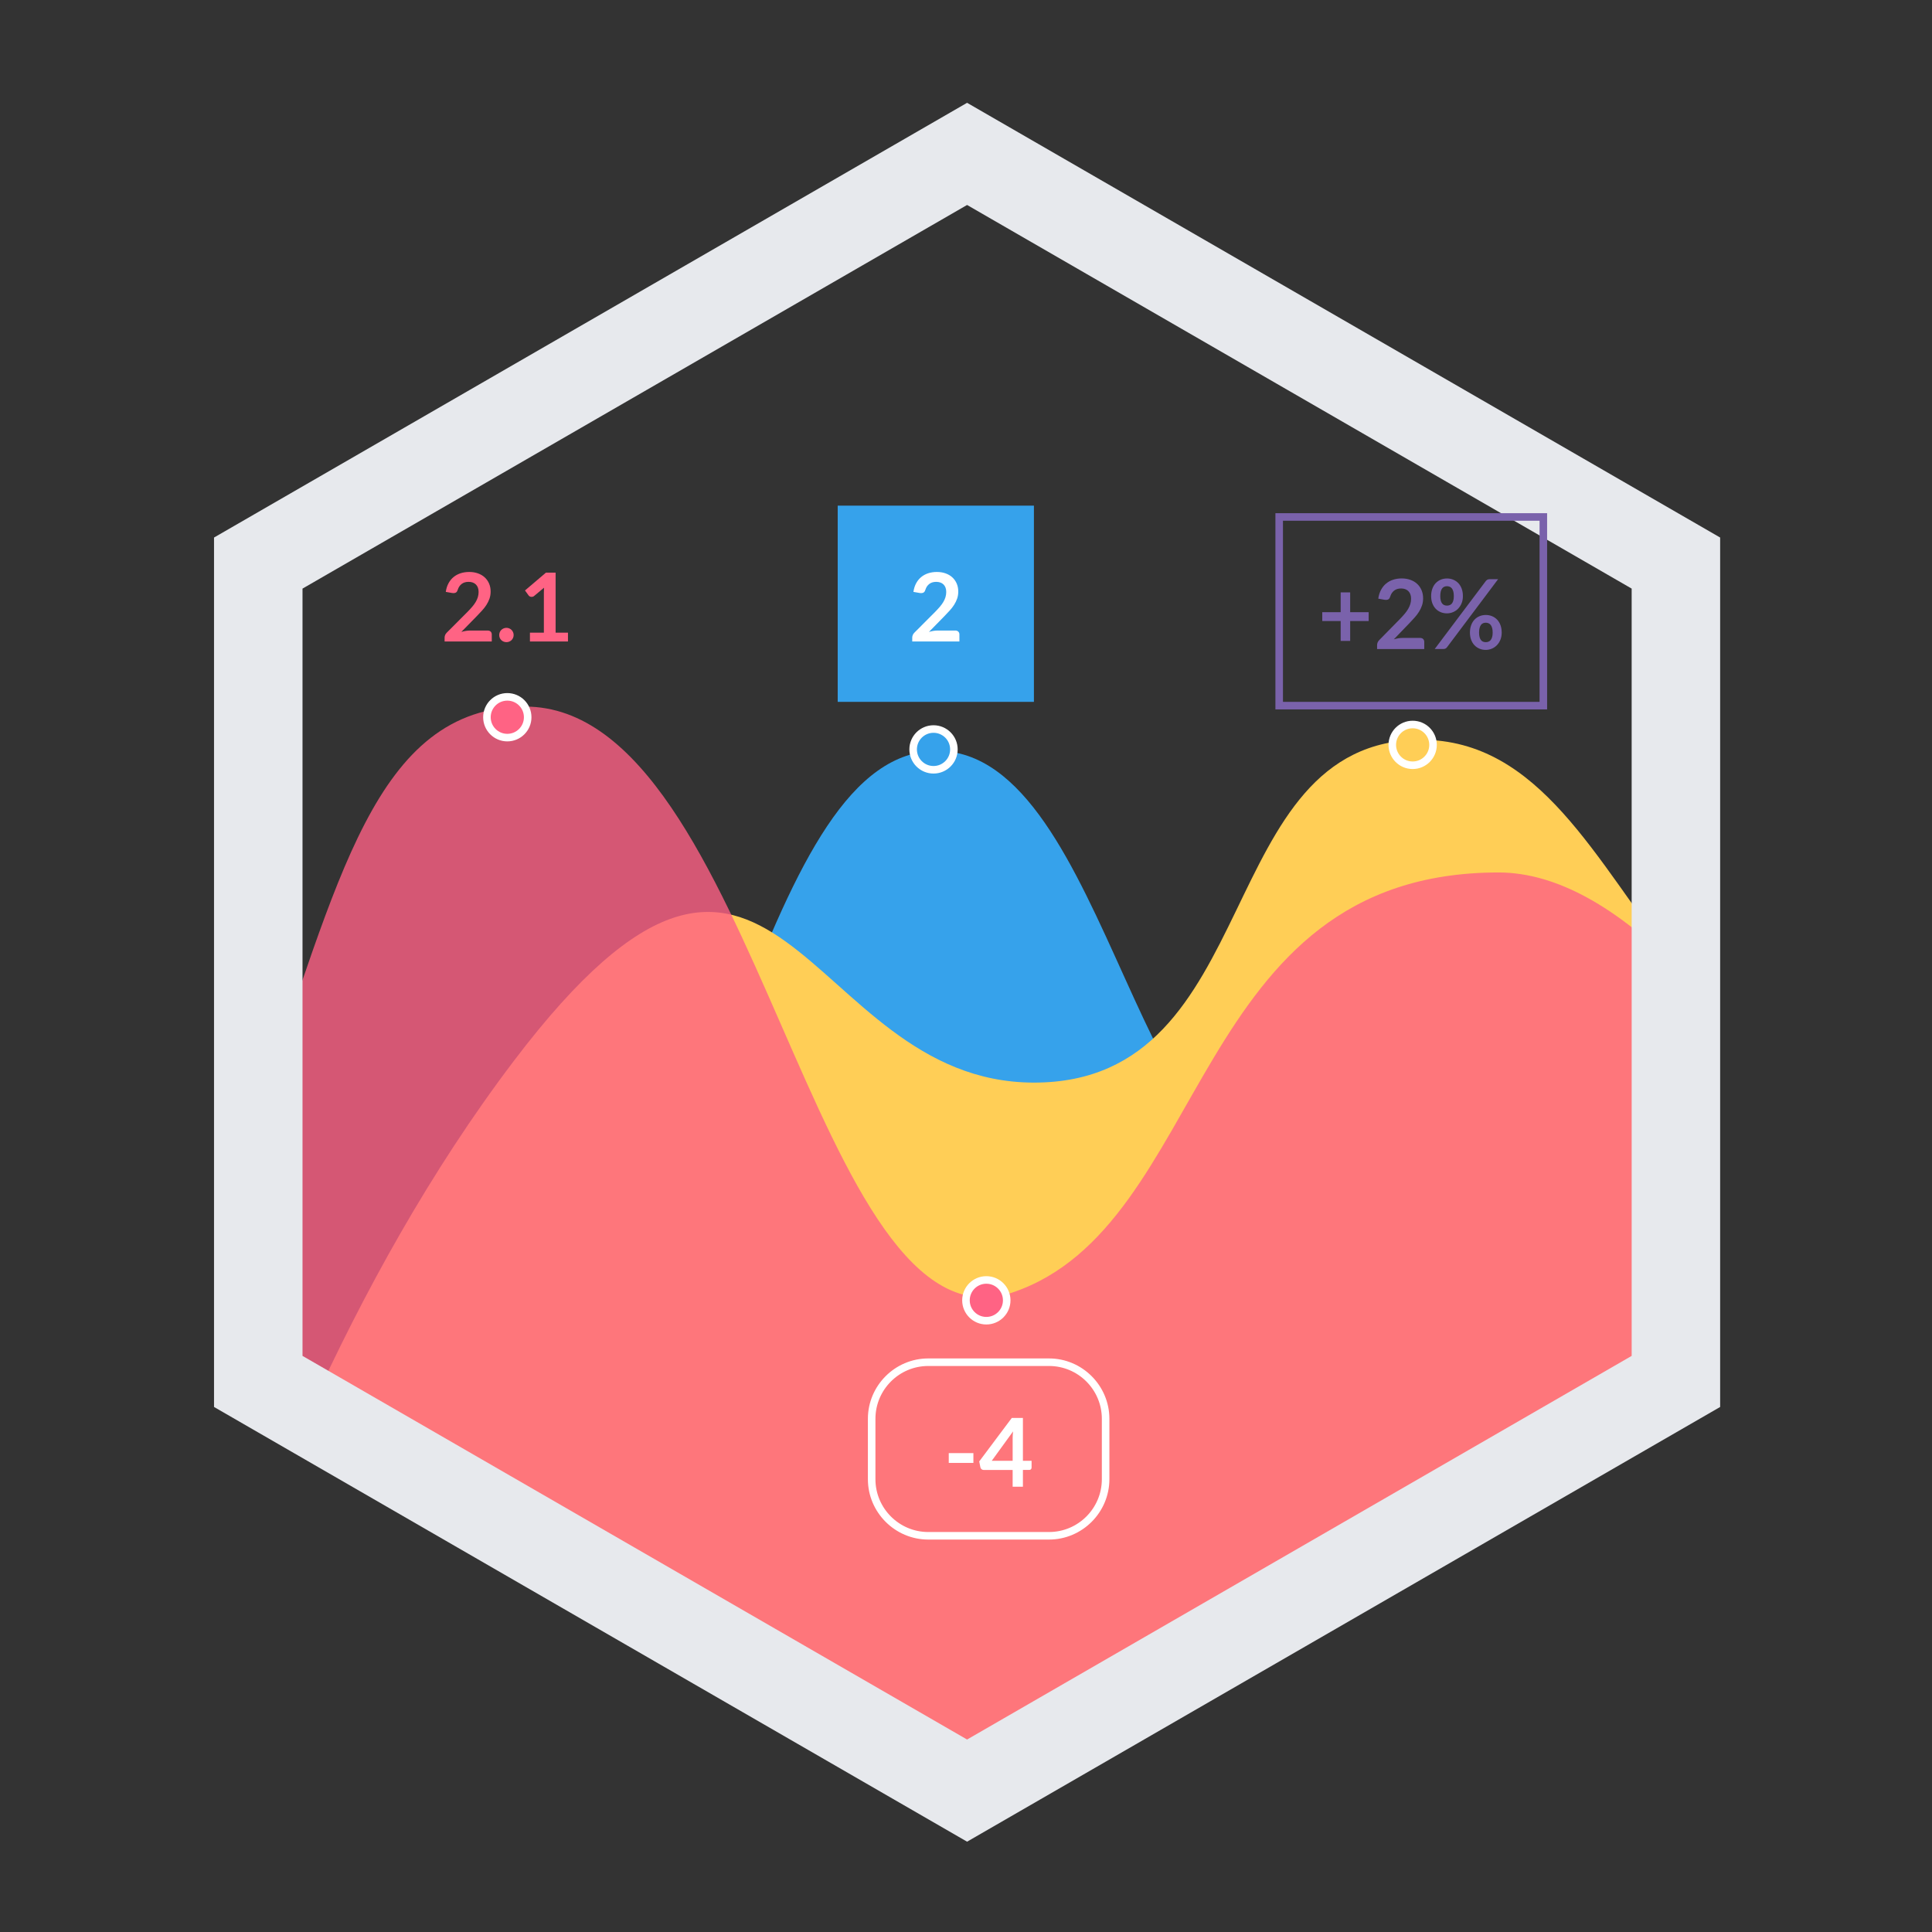 <svg xmlns="http://www.w3.org/2000/svg" xmlns:xlink="http://www.w3.org/1999/xlink" id="Layer_1" width="256" height="256" x="0" y="0" enable-background="new 0 0 256 256" version="1.1" viewBox="0 0 256 256" xml:space="preserve"><rect x="0" y="0" width="256" height="256" fill="#333333" stroke="none"/><symbol id="New_Symbol_5_1_" viewBox="-175.216 -202.205 350.18 404.297"><defs><filter id="Adobe_OpacityMaskFilter" width="329.607" height="251.983" x="-164.803" y="-61.71" filterUnits="userSpaceOnUse"><feColorMatrix type="matrix" values="1 0 0 0 0 0 1 0 0 0 0 0 1 0 0 0 0 0 1 0"/></filter></defs><mask id="SVGID_1_" width="329.607" height="251.983" x="-164.803" y="-61.71" maskUnits="userSpaceOnUse"><g filter="url(#Adobe_OpacityMaskFilter)"><g><path fill="#FFF" d="M-154.517-89.198L0-178.396l154.518,89.198V89.198L0,178.396l-154.517-89.197V-89.198z"/></g></g></mask><g mask="url(#SVGID_1_)"><path fill="#36A2EB" d="M164.804-1.462c-56.521-1.105-44.751-36.887-84.581-45.937C39.757-56.593,33.365,51.425-7.089,51.425 c-40.46,0-49.417-104.924-100.082-176.959l-1.44-2.044L0-190.273l164.804,95.137V-1.462z"/><path fill="#FFCE56" d="M164.804,1.8c-18.925,24.284-31.759,52.195-59.368,52.195c-48.86,0-36.002-79.708-90.006-79.708 s-59.68,85.74-120.865,5.143c-19.493-25.683-35.185-54.315-47.511-81.411L0-190.273l164.804,95.137V1.8z"/><path fill="#FE6184" fill-opacity=".8" d="M-164.803-31.222c18.541,51.347,26.546,92.932,61.939,92.932 c54.003,0,66.862-151.704,113.15-136.275c46.289,15.427,41.146,97.707,113.15,97.707c13.707,0,27.7-8.393,41.367-21.974v-96.305 L0-190.273l-164.803,95.137V-31.222z"/></g><g><path fill="#E7E9ED" d="M-0.126-202.205l-175.09,101.073v202.148l175.09,101.075l175.09-101.075v-202.148L-0.126-202.205z M-154.644-89.254l154.517-89.198l154.518,89.198V89.142L-0.126,178.339l-154.517-89.197V-89.254z"/></g></symbol><g id="New_Symbol_5"><path fill="#36A2EB" d="M222.138,129.628c-32.211,0.63-25.503,21.022-48.203,26.179c-23.062,5.24-26.704-56.319-49.759-56.319 c-23.058,0-28.163,59.796-57.037,100.849l-0.821,1.165l61.897,35.73l93.921-54.219V129.628z"/><path fill="#FFCE56" d="M222.138,127.77c-10.785-13.839-18.099-29.746-33.833-29.746c-27.846,0-20.518,45.426-51.294,45.426 s-34.012-48.863-68.881-2.931c-11.109,14.636-20.051,30.954-27.076,46.396l87.164,50.318l93.921-54.219V127.77z"/><path fill="#FE6184" fill-opacity=".8" d="M34.295,146.589c10.566-29.263,15.128-52.962,35.299-52.962 c30.776,0,38.104,86.456,64.484,77.663c26.38-8.792,23.449-55.683,64.485-55.683c7.812,0,15.786,4.783,23.575,12.523v54.884 l-93.921,54.219l-93.921-54.219V146.589z"/><path fill="#E7E9ED" d="M128.144,244.032L28.36,186.43V71.226l99.784-57.603l99.784,57.603V186.43L128.144,244.032z M40.085,179.662l88.059,50.834l88.06-50.834V77.993l-88.06-50.833L40.085,77.993V179.662z"/></g><g><g><rect width="26" height="26" x="111" y="67" fill="#36A2EB"/></g><g><path fill="#FFF" d="M124.139,75.789c0.42,0,0.804,0.062,1.153,0.186c0.349,0.124,0.647,0.299,0.895,0.526 c0.248,0.227,0.441,0.5,0.58,0.819c0.138,0.319,0.208,0.674,0.208,1.064c0,0.336-0.049,0.647-0.148,0.933 s-0.231,0.559-0.397,0.819c-0.166,0.261-0.36,0.513-0.583,0.756s-0.456,0.491-0.699,0.743l-2.054,2.098 c0.202-0.059,0.399-0.104,0.592-0.136c0.193-0.031,0.378-0.047,0.555-0.047h2.337c0.168,0,0.302,0.047,0.4,0.142 c0.099,0.094,0.148,0.219,0.148,0.375V85h-6.25v-0.517c0-0.105,0.022-0.214,0.066-0.328c0.044-0.113,0.115-0.218,0.211-0.315 l2.766-2.772c0.231-0.235,0.438-0.46,0.621-0.674c0.183-0.214,0.336-0.426,0.459-0.636c0.124-0.21,0.219-0.423,0.284-0.639 s0.098-0.444,0.098-0.684c0-0.218-0.031-0.411-0.095-0.577c-0.063-0.166-0.153-0.306-0.271-0.419 c-0.118-0.113-0.257-0.198-0.419-0.255c-0.162-0.057-0.344-0.085-0.545-0.085c-0.374,0-0.682,0.095-0.923,0.284 c-0.241,0.189-0.41,0.443-0.507,0.762c-0.046,0.16-0.116,0.274-0.208,0.343s-0.21,0.104-0.353,0.104 c-0.063,0-0.132-0.006-0.208-0.019l-0.819-0.145c0.063-0.437,0.185-0.82,0.366-1.15c0.18-0.33,0.406-0.605,0.677-0.825 c0.271-0.221,0.582-0.386,0.932-0.498S123.736,75.789,124.139,75.789z"/></g><circle cx="123.696" cy="99.3" r="2.7" fill="#36A2EB" stroke="#FFF" stroke-miterlimit="10"/></g><g><g><g><path fill="#FFF" d="M139,181c3.86,0,7,3.14,7,7v8c0,3.86-3.14,7-7,7h-16c-3.86,0-7-3.14-7-7v-8c0-3.86,3.14-7,7-7H139 M139,180h-16c-4.4,0-8,3.6-8,8v8c0,4.4,3.6,8,8,8h16c4.4,0,8-3.6,8-8v-8C147,183.6,143.4,180,139,180L139,180z"/></g></g><g><path fill="#FFF" d="M125.715,192.546h3.264v1.298h-3.264V192.546z"/><path fill="#FFF" d="M135.543,193.566h1.146v0.901c0,0.084-0.027,0.157-0.082,0.217c-0.055,0.061-0.135,0.091-0.24,0.091 h-0.825V197h-1.361v-2.224h-3.843c-0.105,0-0.198-0.032-0.277-0.098c-0.08-0.065-0.13-0.146-0.151-0.242l-0.157-0.788l4.315-5.765 h1.474V193.566z M134.182,190.586c0-0.134,0.004-0.279,0.013-0.435s0.023-0.317,0.044-0.485l-2.829,3.899h2.772V190.586z"/></g><circle cx="130.695" cy="172.3" r="2.7" fill="#FF6384" stroke="#FFF" stroke-miterlimit="10"/></g><g><g><g><path fill="#7A62AB" d="M204,69v24h-34V69H204 M205,68h-36v26h36V68L205,68z"/></g></g><g><path fill="#7A62AB" d="M178.905,78.494v2.624h2.451v1.171h-2.451v2.636h-1.26v-2.636h-2.438v-1.171h2.438v-2.624H178.905z"/><path fill="#7A62AB" d="M185.734,76.645c0.42,0,0.804,0.063,1.153,0.189c0.349,0.125,0.647,0.304,0.895,0.534 c0.248,0.23,0.441,0.507,0.58,0.832c0.138,0.324,0.208,0.685,0.208,1.082c0,0.341-0.049,0.657-0.148,0.947 s-0.231,0.567-0.397,0.832s-0.36,0.521-0.583,0.768c-0.223,0.248-0.456,0.499-0.699,0.755l-2.054,2.131 c0.202-0.06,0.399-0.105,0.592-0.138c0.193-0.032,0.378-0.048,0.555-0.048h2.337c0.168,0,0.302,0.048,0.4,0.144 c0.099,0.096,0.148,0.223,0.148,0.381V86h-6.25v-0.525c0-0.106,0.022-0.217,0.066-0.333c0.044-0.115,0.115-0.222,0.211-0.32 l2.766-2.815c0.231-0.239,0.438-0.467,0.621-0.685c0.183-0.218,0.336-0.433,0.459-0.646c0.124-0.213,0.219-0.43,0.284-0.65 c0.065-0.219,0.098-0.451,0.098-0.694c0-0.222-0.031-0.417-0.095-0.585c-0.063-0.168-0.153-0.311-0.271-0.426 c-0.118-0.115-0.257-0.202-0.419-0.259c-0.162-0.058-0.344-0.086-0.545-0.086c-0.374,0-0.682,0.096-0.923,0.288 c-0.241,0.192-0.41,0.45-0.507,0.774c-0.046,0.162-0.116,0.278-0.208,0.349s-0.21,0.105-0.353,0.105 c-0.063,0-0.132-0.006-0.208-0.019l-0.819-0.147c0.063-0.444,0.185-0.833,0.366-1.168c0.18-0.335,0.406-0.614,0.677-0.838 c0.271-0.224,0.582-0.392,0.932-0.505C184.954,76.702,185.331,76.645,185.734,76.645z"/><path fill="#7A62AB" d="M193.842,78.987c0,0.35-0.058,0.666-0.173,0.947c-0.116,0.282-0.27,0.521-0.463,0.72 c-0.193,0.198-0.418,0.351-0.674,0.458c-0.256,0.106-0.523,0.16-0.8,0.16c-0.303,0-0.582-0.053-0.838-0.16 c-0.256-0.107-0.478-0.259-0.665-0.458c-0.187-0.199-0.333-0.438-0.438-0.72c-0.105-0.281-0.158-0.597-0.158-0.947 c0-0.358,0.053-0.683,0.158-0.973s0.25-0.535,0.438-0.736c0.187-0.2,0.409-0.355,0.665-0.464c0.256-0.108,0.535-0.163,0.838-0.163 c0.302,0,0.583,0.055,0.841,0.163c0.258,0.109,0.482,0.264,0.671,0.464c0.189,0.201,0.336,0.446,0.441,0.736 S193.842,78.628,193.842,78.987z M196.873,76.997c0.05-0.064,0.113-0.122,0.189-0.173s0.181-0.077,0.315-0.077h1.128l-6.767,9.015 c-0.05,0.068-0.114,0.125-0.192,0.169c-0.078,0.045-0.171,0.067-0.28,0.067h-1.159L196.873,76.997z M192.639,78.987 c0-0.247-0.023-0.454-0.069-0.621c-0.046-0.167-0.11-0.301-0.192-0.403c-0.082-0.102-0.179-0.176-0.29-0.221 c-0.111-0.044-0.23-0.067-0.356-0.067s-0.244,0.022-0.353,0.067c-0.109,0.045-0.204,0.119-0.284,0.221 c-0.08,0.103-0.142,0.237-0.186,0.403c-0.044,0.167-0.066,0.374-0.066,0.621c0,0.239,0.022,0.438,0.066,0.598 c0.044,0.16,0.106,0.289,0.186,0.387c0.08,0.098,0.174,0.168,0.284,0.211c0.109,0.042,0.227,0.064,0.353,0.064 s0.245-0.021,0.356-0.064c0.111-0.043,0.208-0.113,0.29-0.211s0.146-0.227,0.192-0.387 C192.616,79.425,192.639,79.226,192.639,78.987z M198.983,83.824c0,0.35-0.058,0.665-0.173,0.947 c-0.115,0.282-0.27,0.521-0.463,0.72s-0.418,0.352-0.674,0.461c-0.256,0.108-0.523,0.163-0.8,0.163 c-0.302,0-0.582-0.055-0.838-0.163c-0.256-0.109-0.478-0.263-0.665-0.461c-0.187-0.198-0.333-0.438-0.438-0.72 s-0.158-0.597-0.158-0.947c0-0.358,0.053-0.683,0.158-0.973s0.251-0.535,0.438-0.736c0.187-0.201,0.408-0.355,0.665-0.464 c0.256-0.109,0.536-0.163,0.838-0.163s0.583,0.054,0.841,0.163s0.482,0.263,0.671,0.464c0.189,0.201,0.336,0.446,0.441,0.736 S198.983,83.466,198.983,83.824z M197.786,83.824c0-0.248-0.024-0.455-0.073-0.621c-0.048-0.167-0.113-0.301-0.195-0.403 c-0.082-0.103-0.178-0.176-0.29-0.221s-0.23-0.067-0.356-0.067s-0.244,0.022-0.353,0.067c-0.109,0.045-0.203,0.118-0.28,0.221 s-0.14,0.237-0.186,0.403c-0.046,0.166-0.069,0.373-0.069,0.621c0,0.239,0.023,0.439,0.069,0.601 c0.046,0.163,0.108,0.292,0.186,0.391s0.171,0.168,0.28,0.211c0.109,0.043,0.227,0.064,0.353,0.064s0.245-0.021,0.356-0.064 c0.111-0.042,0.208-0.113,0.29-0.211c0.082-0.098,0.147-0.228,0.195-0.391C197.762,84.264,197.786,84.063,197.786,83.824z"/></g><circle cx="187.185" cy="98.701" r="2.7" fill="#FFCE56" stroke="#FFF" stroke-miterlimit="10"/></g><g><circle cx="67.221" cy="95.037" r="2.7" fill="#FF6384" stroke="#FFF" stroke-miterlimit="10"/><g><path fill="#FF6384" d="M62.175,75.789c0.42,0,0.804,0.062,1.153,0.186c0.349,0.124,0.647,0.299,0.895,0.526 c0.248,0.227,0.441,0.5,0.58,0.819c0.138,0.319,0.208,0.674,0.208,1.064c0,0.336-0.049,0.647-0.148,0.933 s-0.231,0.559-0.397,0.819c-0.166,0.261-0.36,0.513-0.583,0.756s-0.456,0.491-0.699,0.743l-2.054,2.098 c0.202-0.059,0.399-0.104,0.592-0.136c0.193-0.031,0.378-0.047,0.555-0.047h2.337c0.168,0,0.302,0.047,0.4,0.142 c0.099,0.094,0.148,0.219,0.148,0.375V85h-6.25v-0.517c0-0.105,0.022-0.214,0.066-0.328c0.044-0.113,0.115-0.218,0.211-0.315 l2.766-2.772c0.231-0.235,0.438-0.46,0.621-0.674c0.183-0.214,0.336-0.426,0.459-0.636c0.124-0.21,0.219-0.423,0.284-0.639 s0.098-0.444,0.098-0.684c0-0.218-0.031-0.411-0.095-0.577c-0.063-0.166-0.153-0.306-0.271-0.419 c-0.118-0.113-0.257-0.198-0.419-0.255c-0.162-0.057-0.344-0.085-0.545-0.085c-0.374,0-0.682,0.095-0.923,0.284 c-0.241,0.189-0.41,0.443-0.507,0.762c-0.046,0.16-0.116,0.274-0.208,0.343s-0.21,0.104-0.353,0.104 c-0.063,0-0.132-0.006-0.208-0.019l-0.819-0.145c0.063-0.437,0.185-0.82,0.366-1.15c0.18-0.33,0.406-0.605,0.677-0.825 c0.271-0.221,0.582-0.386,0.932-0.498S61.772,75.789,62.175,75.789z"/><path fill="#FF6384" d="M66.15,84.143c0-0.13,0.024-0.254,0.072-0.372s0.116-0.218,0.202-0.302s0.188-0.151,0.306-0.202 s0.244-0.076,0.378-0.076c0.13,0,0.254,0.025,0.372,0.076s0.218,0.118,0.303,0.202c0.084,0.084,0.151,0.185,0.201,0.302 c0.051,0.118,0.076,0.242,0.076,0.372c0,0.135-0.025,0.259-0.076,0.375c-0.05,0.116-0.117,0.215-0.201,0.299 c-0.084,0.084-0.185,0.15-0.303,0.198s-0.241,0.073-0.372,0.073c-0.134,0-0.26-0.024-0.378-0.073s-0.22-0.114-0.306-0.198 s-0.153-0.184-0.202-0.299S66.15,84.277,66.15,84.143z"/><path fill="#FF6384" d="M70.22,83.834h1.846v-5.311c0-0.206,0.006-0.422,0.019-0.649l-1.311,1.096 c-0.055,0.046-0.11,0.078-0.167,0.095s-0.112,0.025-0.167,0.025c-0.084,0-0.161-0.018-0.23-0.054s-0.121-0.077-0.154-0.123 l-0.491-0.674l2.778-2.363h1.279v7.957h1.638V85h-5.04V83.834z"/></g></g></svg>